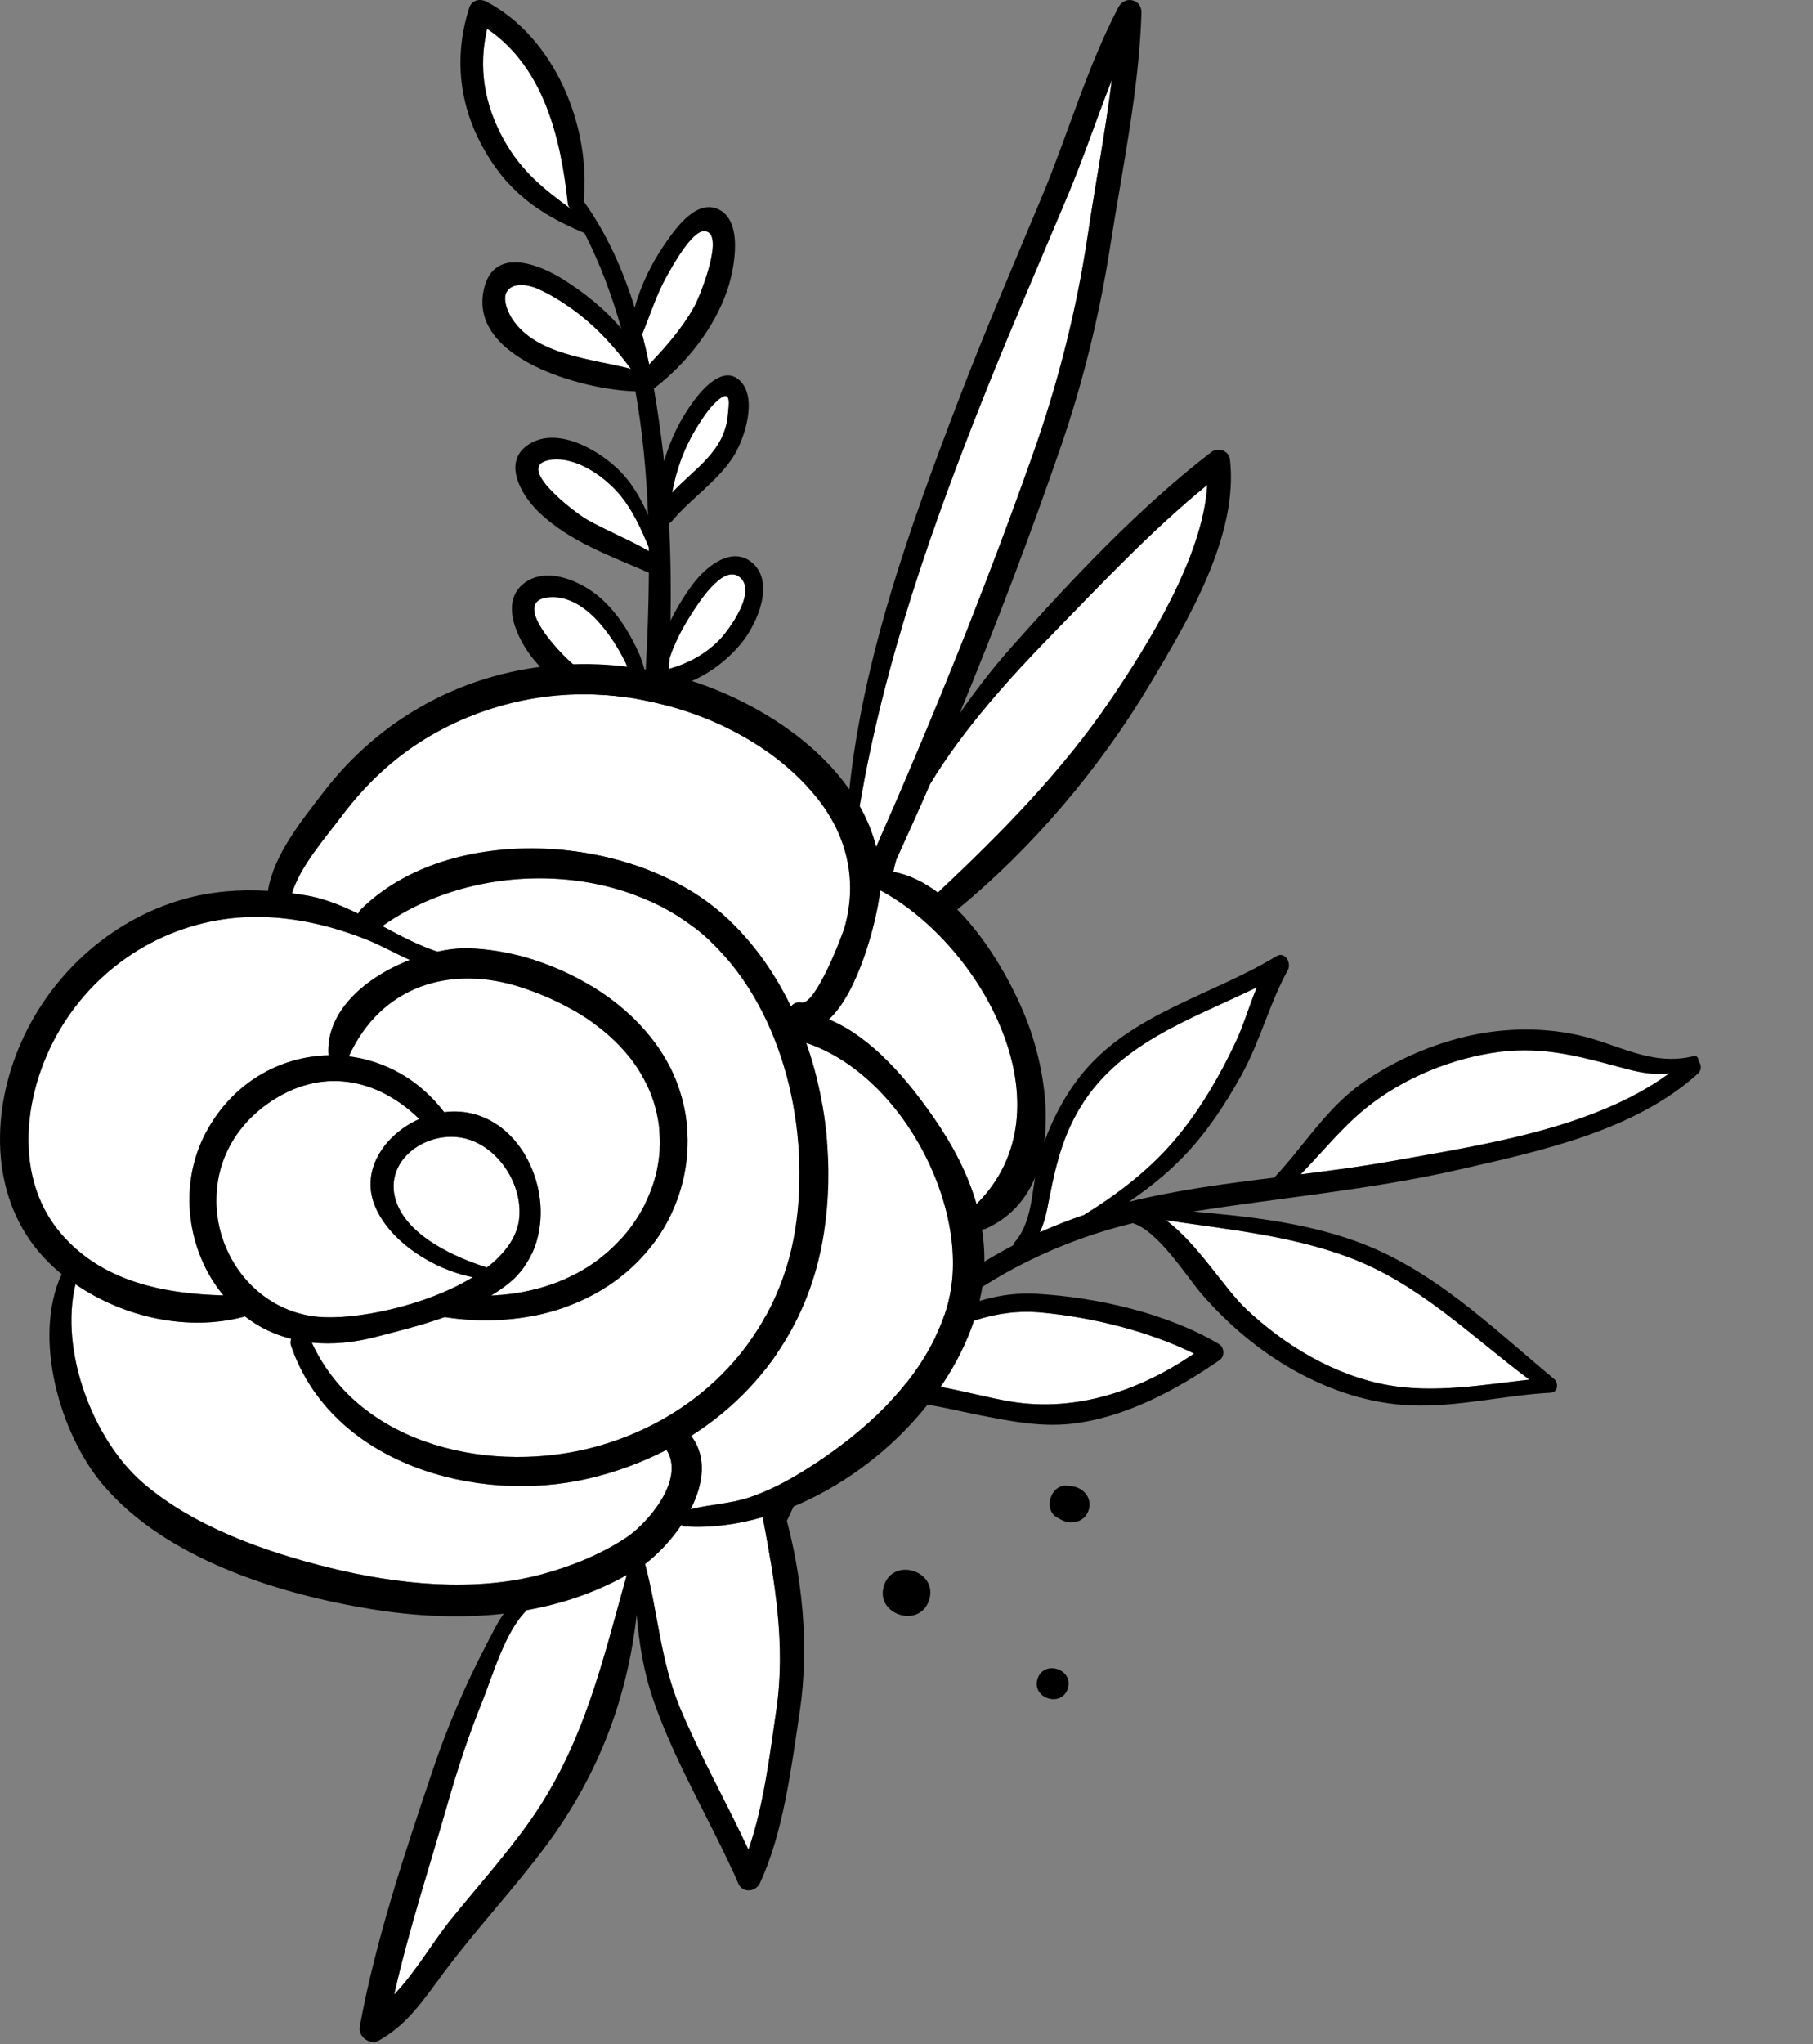 <svg width="63" height="71" viewBox="0 0 63 71" fill="none" xmlns="http://www.w3.org/2000/svg">
<rect x="0" y="0" width="63" height="71" fill="#808080" stroke="none"/>
<path d="M30.214 48.13C31.766 47.753 33.619 48.426 35.118 48.676C37.394 49.055 39.616 48.295 41.492 47.01C39.872 46.216 37.949 45.752 36.183 45.583C34.241 45.399 32.654 46.315 31.029 47.221C30.744 47.516 30.472 47.819 30.214 48.13Z" fill="white"/>
<path d="M30.667 42.968C30.567 41.341 30.153 39.694 29.45 38.212C28.684 39.977 27.514 41.556 26.898 43.389C26.449 44.725 26.378 46.081 27.175 47.305C27.672 48.068 28.211 48.643 28.428 49.439C28.784 48.883 29.177 48.352 29.594 47.84C30.106 46.239 30.772 44.692 30.667 42.968Z" fill="white"/>
<path d="M37.663 42.199C38.884 41.444 40.021 40.57 40.938 39.45C41.751 38.457 42.407 37.325 42.949 36.165C43.227 35.57 43.413 34.905 43.675 34.291C41.335 35.429 38.76 36.253 37.421 38.66C36.826 39.73 36.624 40.778 36.394 41.958C36.334 42.266 36.255 42.544 36.133 42.799C36.633 42.573 37.144 42.375 37.663 42.199Z" fill="white"/>
<path d="M58.006 37.277C57.535 37.34 57.045 37.263 56.536 37.128C55.028 36.727 53.705 36.327 52.11 36.531C50.468 36.74 48.769 37.434 47.476 38.475C46.637 39.151 45.953 40.007 45.198 40.783C46.255 40.652 47.308 40.515 48.343 40.328C51.454 39.767 55.349 39.216 58.006 37.277Z" fill="white"/>
<path d="M40.517 42.38C41.605 43.181 42.55 44.75 43.283 45.445C44.644 46.734 46.38 47.778 48.246 48.109C49.855 48.394 51.522 48.097 53.144 47.915C51.092 46.382 49.299 44.565 46.836 43.654C44.806 42.903 42.647 42.697 40.517 42.38Z" fill="white"/>
<path d="M54.004 47.892C51.817 46.078 49.782 44.049 47.047 43.084C45.245 42.449 43.357 42.243 41.464 42.078C44.539 41.588 47.64 41.319 50.688 40.623C53.501 39.982 56.796 39.28 58.996 37.291C59.149 37.153 59.119 36.961 59.014 36.842C59.033 36.759 58.963 36.652 58.867 36.676C57.364 37.053 56.215 36.242 54.793 35.939C53.465 35.654 52.039 35.708 50.728 36.05C49.529 36.364 48.342 36.899 47.33 37.616C46.078 38.503 45.31 39.798 44.278 40.899C42.576 41.109 40.875 41.332 39.226 41.739C39.885 41.291 40.511 40.797 41.075 40.22C41.911 39.366 42.574 38.363 43.15 37.318C43.792 36.154 44.115 34.843 44.75 33.692C44.884 33.45 44.66 33.024 44.352 33.211C42.07 34.593 39.247 35.201 37.528 37.384C36.912 38.166 36.462 39.096 36.153 40.04C35.827 41.034 35.97 42.321 35.263 43.139C35.232 43.174 35.219 43.211 35.214 43.247C33.342 44.225 31.646 45.541 30.226 47.106C30.761 45.767 31.294 44.459 31.257 42.953C31.209 40.98 30.673 38.932 29.733 37.201C29.593 36.943 29.181 36.912 29.074 37.223C28.311 39.448 26.761 41.327 26.11 43.598C25.845 44.523 25.745 45.505 26.011 46.441C26.403 47.825 27.747 48.723 27.938 50.166C27.941 50.189 27.951 50.205 27.958 50.224C27.193 51.569 26.606 53.016 26.246 54.534C26.195 54.749 26.494 54.879 26.578 54.658C27.357 52.621 28.286 50.72 29.531 49.01L29.532 49.01C30.656 48.288 32.76 48.898 33.983 49.138C35.048 49.347 36.129 49.569 37.219 49.449C39.076 49.244 40.871 48.28 42.385 47.233C42.561 47.111 42.545 46.791 42.363 46.683C40.559 45.607 38.108 45.053 36.021 44.934C34.768 44.862 33.658 45.232 32.61 45.78C34.589 44.198 36.9 43.075 39.363 42.482C40.247 42.746 41.263 44.375 41.751 44.936C42.669 45.992 43.758 46.919 44.981 47.6C46.231 48.297 47.616 48.757 49.053 48.81C50.678 48.869 52.275 48.456 53.892 48.369C54.144 48.354 54.161 48.024 54.004 47.892ZM27.176 47.305C26.377 46.081 26.448 44.726 26.898 43.389C27.514 41.557 28.684 39.977 29.45 38.212C30.152 39.694 30.567 41.341 30.668 42.968C30.773 44.692 30.106 46.239 29.594 47.839C29.178 48.351 28.785 48.882 28.429 49.438C28.212 48.643 27.673 48.069 27.176 47.305ZM36.184 45.583C37.948 45.751 39.872 46.216 41.492 47.01C39.616 48.295 37.394 49.054 35.119 48.676C33.619 48.426 31.767 47.752 30.214 48.13C30.472 47.819 30.744 47.516 31.029 47.221C32.654 46.315 34.241 45.4 36.184 45.583ZM47.477 38.475C48.769 37.434 50.47 36.74 52.111 36.531C53.705 36.328 55.028 36.727 56.536 37.129C57.046 37.264 57.535 37.34 58.007 37.278C55.35 39.216 51.455 39.768 48.345 40.329C47.309 40.516 46.256 40.653 45.199 40.785C45.954 40.007 46.637 39.151 47.477 38.475ZM36.395 41.957C36.625 40.779 36.827 39.73 37.422 38.659C38.76 36.253 41.336 35.428 43.675 34.29C43.413 34.905 43.228 35.569 42.95 36.164C42.408 37.325 41.752 38.456 40.939 39.45C40.023 40.57 38.885 41.444 37.663 42.198C37.145 42.374 36.634 42.572 36.134 42.797C36.255 42.542 36.334 42.265 36.395 41.957ZM48.245 48.108C46.38 47.778 44.643 46.733 43.283 45.445C42.55 44.75 41.605 43.18 40.516 42.379C42.647 42.697 44.805 42.903 46.834 43.653C49.297 44.564 51.09 46.382 53.142 47.915C51.521 48.096 49.854 48.392 48.245 48.108Z" fill="black"/>
<path d="M20.419 43.021C21.026 43.218 21.749 43.106 22.297 42.779C22.731 42.52 23.072 41.624 22.286 41.814C21.728 41.949 21.206 42.374 20.769 42.726C20.652 42.82 20.531 42.919 20.411 43.02C20.414 43.021 20.416 43.02 20.419 43.021Z" fill="white"/>
<path d="M24.956 22.268C25.319 21.912 26.363 20.49 25.668 20.018C25.089 19.626 24.25 20.972 24.013 21.344C23.717 21.806 23.445 22.32 23.267 22.856C23.263 22.98 23.257 23.105 23.252 23.23C23.889 23.052 24.467 22.746 24.956 22.268Z" fill="white"/>
<path d="M24.128 10.645C24.331 10.276 25.239 8.016 24.46 8.029C24.027 8.037 23.369 9.239 23.177 9.578C22.811 10.225 22.598 10.925 22.317 11.604C22.406 11.953 22.488 12.303 22.56 12.655C23.148 12.037 23.711 11.396 24.128 10.645Z" fill="white"/>
<path d="M21.742 29.446C21.51 28.976 21.251 28.501 20.938 28.081C20.644 27.688 19.391 26.428 18.753 26.899C18.336 27.207 18.869 28.088 19.095 28.353C19.39 28.7 19.777 28.966 20.175 29.183C20.73 29.486 21.36 29.628 21.94 29.864C21.875 29.737 21.818 29.599 21.742 29.446Z" fill="white"/>
<path d="M24.982 13.87C24.683 14.11 24.457 14.457 24.255 14.776C23.795 15.503 23.507 16.285 23.354 17.111C24.126 16.279 25.179 15.69 25.291 14.413C25.324 14.053 25.424 13.513 24.982 13.87Z" fill="white"/>
<path d="M19.863 10.718C19.495 10.455 19.102 10.214 18.689 10.029C18.403 9.901 17.803 9.771 17.601 10.15C17.463 10.407 17.651 10.847 17.796 11.07C18.621 12.335 20.523 12.452 21.925 12.811C21.333 12.016 20.68 11.303 19.863 10.718Z" fill="white"/>
<path d="M19.061 20.746C17.649 20.882 19.643 22.913 20.118 23.232C20.784 23.68 21.589 24.001 22.227 24.504C22.007 23.988 21.885 23.311 21.73 22.999C21.265 22.062 20.295 20.627 19.061 20.746Z" fill="white"/>
<path d="M25.823 25.913C25.224 25.572 24.294 26.713 24.019 27.071C23.572 27.651 23.237 28.297 22.977 28.976C23.815 28.997 24.657 28.701 25.297 28.16C25.605 27.898 25.869 27.567 25.99 27.177C26.09 26.858 26.175 26.114 25.823 25.913Z" fill="white"/>
<path d="M19.731 7.07C19.49 4.798 18.896 2.334 16.928 0.999C16.614 2.334 16.823 3.626 17.511 4.862C18.133 5.978 18.939 6.597 19.866 7.278C19.861 7.269 19.856 7.26 19.851 7.251C19.789 7.22 19.741 7.163 19.731 7.07Z" fill="white"/>
<path d="M23.756 33.888C24.106 33.706 24.385 33.455 24.553 33.094C24.634 32.921 24.88 32.292 24.638 32.17C24.149 31.924 23.258 32.836 22.982 33.123C22.714 33.401 22.495 33.722 22.269 34.036C22.252 34.155 22.235 34.275 22.217 34.395C22.727 34.219 23.271 34.14 23.756 33.888Z" fill="white"/>
<path d="M18.547 43.624C18.458 43.526 18.037 43.071 17.881 43.152C17.81 43.19 17.83 43.428 17.846 43.491C17.902 43.702 18.109 43.88 18.267 44.018C18.49 44.213 18.762 44.378 18.997 44.572C19.009 44.539 19.02 44.507 19.032 44.474C18.973 44.156 18.751 43.848 18.547 43.624Z" fill="white"/>
<path d="M21.269 39.485C21.801 39.486 22.347 39.467 22.836 39.247C23.32 39.03 23.988 38.25 23.493 37.711C22.898 37.065 21.94 38.183 21.372 39.003C21.338 39.164 21.304 39.325 21.269 39.485Z" fill="white"/>
<path d="M19.737 39.133C19.512 38.774 17.854 36.931 17.868 38.211C17.883 39.518 19.358 39.713 20.235 40.37C20.242 40.343 20.25 40.316 20.257 40.289C20.029 39.966 19.914 39.417 19.737 39.133Z" fill="white"/>
<path d="M21.572 17.225C21.038 16.57 20.041 15.85 19.147 15.968C17.78 16.149 19.99 17.815 20.4 18.047C21.102 18.442 21.851 18.737 22.547 19.139C22.546 19.097 22.546 19.055 22.545 19.013C22.286 18.383 22 17.752 21.572 17.225Z" fill="white"/>
<path d="M21.066 35.26C20.918 34.895 20.736 34.541 20.53 34.206C20.343 33.899 19.202 32.173 18.684 32.667C18.186 33.142 19.138 34.309 19.429 34.626C19.894 35.132 20.496 35.58 21.188 35.703C21.191 35.68 21.195 35.658 21.199 35.635C21.148 35.515 21.116 35.383 21.066 35.26Z" fill="white"/>
<path d="M24.406 25.825C23.808 26.32 23.337 26.973 22.978 27.687C23.006 27.331 23.041 26.979 23.064 26.622C23.126 25.717 23.182 24.811 23.225 23.904C24.222 23.718 25.154 23.09 25.78 22.316C26.305 21.665 26.943 20.234 26.138 19.543C25.418 18.927 24.505 19.711 24.074 20.288C23.794 20.664 23.525 21.096 23.3 21.556C23.319 20.43 23.306 19.304 23.248 18.179C23.285 18.159 23.32 18.133 23.352 18.096C24.008 17.309 24.933 16.723 25.485 15.855C25.875 15.241 26.342 13.81 25.703 13.212C25.141 12.686 24.443 13.477 24.124 13.901C23.645 14.539 23.294 15.263 23.074 16.026C23.063 15.932 23.057 15.837 23.046 15.743C22.957 15 22.853 14.245 22.722 13.494C23.852 12.631 24.835 11.389 25.287 10.031C25.519 9.331 25.861 7.611 24.906 7.245C24.132 6.947 23.404 8.031 23.052 8.549C22.641 9.157 22.261 9.917 22.056 10.687C21.647 9.37 21.086 8.112 20.28 6.988C20.54 4.387 19.275 1.297 16.9 0.056C16.678 -0.061 16.392 0.003 16.307 0.266C15.789 1.877 15.926 3.513 16.724 5.016C17.563 6.596 18.686 7.416 20.289 8.086C20.296 8.089 20.301 8.088 20.308 8.09C20.849 9.151 21.266 10.264 21.588 11.412C21.015 10.721 20.263 10.137 19.57 9.703C18.7 9.158 17.17 8.571 16.821 10.016C16.231 12.457 20.277 13.546 22.082 13.591C22.33 14.998 22.466 16.44 22.519 17.891C22.257 17.273 21.914 16.696 21.407 16.23C20.693 15.575 19.352 14.828 18.396 15.419C17.428 16.016 18.102 17.181 18.703 17.767C19.764 18.801 21.213 19.306 22.548 19.891C22.541 21.068 22.497 22.243 22.431 23.401C22.373 23.165 22.311 22.938 22.226 22.742C21.904 22.005 21.462 21.289 20.852 20.756C20.215 20.2 19.042 19.665 18.248 20.228C17.329 20.88 17.981 22.204 18.524 22.878C19.446 24.025 21.018 24.756 22.297 25.45C22.256 26.027 22.214 26.601 22.173 27.162C22.129 27.755 22.08 28.35 22.027 28.946C22.019 28.928 22.011 28.909 22.004 28.893C21.835 28.547 21.657 28.205 21.447 27.882C21.138 27.408 20.768 26.98 20.285 26.677C19.696 26.306 18.595 25.871 18.107 26.625C17.566 27.46 18.316 28.614 18.936 29.162C19.641 29.784 20.847 30.451 21.872 30.573C21.732 31.935 21.562 33.3 21.355 34.663C21.268 34.452 21.173 34.245 21.064 34.044C20.787 33.529 20.451 33.026 20.043 32.606C19.507 32.056 18.489 31.496 18.035 32.45C17.627 33.308 18.259 34.318 18.798 34.953C19.368 35.624 20.177 36.3 21.088 36.313C20.895 37.415 20.672 38.511 20.419 39.599C20.201 38.983 19.939 38.41 19.482 37.882C18.991 37.318 17.939 36.579 17.329 37.414C16.808 38.126 17.217 39.234 17.78 39.788C18.424 40.422 19.387 40.529 20.053 41.083C19.813 42.001 19.549 42.911 19.257 43.809C19.153 43.594 19.017 43.393 18.883 43.221C18.616 42.884 18.15 42.425 17.67 42.569C17.1 42.741 17.092 43.531 17.343 43.957C17.518 44.252 17.783 44.481 18.053 44.686C18.283 44.86 18.529 45.048 18.782 45.199C18.475 46.046 18.143 46.883 17.78 47.705C17.603 48.106 18.278 48.433 18.479 48.039C19.212 46.606 19.773 45.095 20.238 43.55C20.952 43.919 22.084 43.6 22.701 43.184C23.252 42.812 23.678 41.877 23.023 41.37C22.466 40.938 21.65 41.488 21.191 41.815C21.002 41.95 20.801 42.102 20.603 42.264C20.795 41.542 20.971 40.816 21.134 40.09C21.959 40.163 22.901 40.059 23.565 39.545C24.17 39.076 24.496 38.147 24.057 37.456C23.65 36.818 22.846 36.894 22.305 37.295C22.034 37.496 21.798 37.749 21.578 38.02C21.777 37.053 21.953 36.084 22.112 35.115C22.124 35.114 22.133 35.12 22.144 35.118C23.057 34.975 24.157 34.713 24.801 34.001C25.255 33.498 25.797 32.251 25.139 31.697C24.553 31.203 23.654 31.782 23.194 32.183C22.9 32.438 22.648 32.746 22.414 33.062C22.568 31.933 22.706 30.802 22.816 29.668C22.833 29.672 22.846 29.679 22.865 29.68C24.022 29.732 25.242 29.252 26.021 28.386C26.64 27.698 27.06 26.413 26.399 25.602C25.85 24.929 24.939 25.384 24.406 25.825ZM24.255 14.775C24.457 14.457 24.683 14.11 24.982 13.869C25.424 13.513 25.324 14.053 25.292 14.412C25.179 15.689 24.127 16.277 23.355 17.11C23.506 16.284 23.795 15.502 24.255 14.775ZM17.795 11.07C17.65 10.846 17.462 10.406 17.6 10.15C17.802 9.771 18.403 9.901 18.688 10.029C19.101 10.214 19.494 10.456 19.862 10.718C20.679 11.302 21.332 12.015 21.923 12.811C20.522 12.452 18.62 12.335 17.795 11.07ZM20.118 23.232C19.643 22.913 17.649 20.882 19.061 20.746C20.295 20.627 21.265 22.062 21.73 22.999C21.885 23.311 22.007 23.988 22.227 24.504C21.588 24.002 20.784 23.68 20.118 23.232ZM19.095 28.354C18.869 28.088 18.336 27.208 18.753 26.9C19.391 26.429 20.644 27.689 20.938 28.082C21.252 28.502 21.509 28.977 21.742 29.447C21.817 29.599 21.875 29.737 21.939 29.866C21.36 29.63 20.73 29.489 20.174 29.184C19.777 28.966 19.39 28.701 19.095 28.354ZM22.286 41.815C23.072 41.624 22.731 42.52 22.297 42.78C21.749 43.106 21.025 43.219 20.419 43.022C20.416 43.021 20.415 43.022 20.412 43.021C20.532 42.92 20.653 42.821 20.77 42.727C21.206 42.374 21.728 41.95 22.286 41.815ZM24.013 21.344C24.251 20.972 25.09 19.626 25.668 20.018C26.363 20.49 25.319 21.913 24.956 22.268C24.466 22.746 23.888 23.051 23.253 23.23C23.258 23.105 23.264 22.98 23.268 22.856C23.445 22.32 23.718 21.806 24.013 21.344ZM23.177 9.578C23.369 9.239 24.026 8.037 24.459 8.029C25.238 8.015 24.33 10.276 24.127 10.645C23.711 11.396 23.147 12.037 22.559 12.656C22.486 12.303 22.404 11.954 22.316 11.605C22.598 10.926 22.81 10.225 23.177 9.578ZM17.511 4.862C16.823 3.627 16.614 2.334 16.928 0.999C18.898 2.334 19.49 4.798 19.731 7.07C19.741 7.163 19.789 7.22 19.852 7.252C19.857 7.26 19.862 7.27 19.867 7.279C18.939 6.597 18.132 5.978 17.511 4.862ZM20.401 18.047C19.99 17.815 17.781 16.149 19.148 15.968C20.042 15.85 21.039 16.57 21.573 17.225C22.001 17.752 22.287 18.383 22.547 19.013C22.547 19.055 22.548 19.097 22.548 19.139C21.852 18.737 21.102 18.442 20.401 18.047ZM19.43 34.625C19.138 34.308 18.187 33.141 18.685 32.666C19.203 32.172 20.343 33.898 20.531 34.205C20.736 34.541 20.919 34.895 21.067 35.259C21.117 35.382 21.149 35.514 21.2 35.633C21.196 35.656 21.192 35.678 21.188 35.701C20.497 35.579 19.895 35.131 19.43 34.625ZM17.868 38.211C17.854 36.932 19.512 38.774 19.737 39.133C19.914 39.417 20.029 39.966 20.257 40.288C20.25 40.315 20.242 40.342 20.235 40.369C19.359 39.713 17.883 39.518 17.868 38.211ZM18.267 44.018C18.11 43.88 17.902 43.702 17.847 43.491C17.831 43.428 17.811 43.19 17.882 43.152C18.037 43.071 18.459 43.526 18.548 43.624C18.752 43.849 18.974 44.157 19.034 44.474C19.022 44.507 19.011 44.539 18.999 44.573C18.762 44.378 18.49 44.213 18.267 44.018ZM23.493 37.712C23.987 38.25 23.319 39.031 22.836 39.248C22.347 39.467 21.801 39.487 21.269 39.486C21.304 39.326 21.338 39.165 21.372 39.004C21.939 38.184 22.898 37.065 23.493 37.712ZM22.982 33.123C23.258 32.836 24.149 31.924 24.637 32.17C24.88 32.292 24.634 32.922 24.553 33.094C24.385 33.455 24.107 33.706 23.756 33.888C23.271 34.14 22.727 34.218 22.216 34.395C22.234 34.275 22.251 34.155 22.268 34.036C22.495 33.722 22.714 33.401 22.982 33.123ZM25.991 27.175C25.869 27.565 25.605 27.897 25.297 28.158C24.657 28.699 23.814 28.995 22.978 28.974C23.237 28.296 23.573 27.65 24.02 27.069C24.295 26.711 25.224 25.57 25.824 25.912C26.175 26.113 26.09 26.858 25.991 27.175Z" fill="black"/>
<path d="M27.635 42.687C28.166 39.308 27.27 35.206 24.758 32.761C21.816 29.898 16.561 29.831 13.288 32.165C13.915 32.501 14.54 32.834 15.196 33.052C15.58 32.968 15.947 32.926 16.272 32.936C18.959 33.012 22.062 34.622 23.292 37.08C24.355 39.204 23.982 41.758 22.423 43.537C20.692 45.512 17.979 46.137 15.453 45.744C14.646 46.031 13.805 46.24 13.038 46.438C12.309 46.626 11.561 46.704 10.834 46.63C12.515 50.268 17.174 51.232 20.758 50.231C24.363 49.222 27.049 46.417 27.635 42.687Z" fill="white"/>
<path d="M16.432 44.356C15.063 44.099 13.512 43.104 13.018 41.859C12.515 40.589 13.416 39.375 14.571 38.863C13.085 37.421 11.14 37.047 9.325 38.315C8.331 39.009 7.674 40.028 7.543 41.243C7.309 43.398 8.802 45.499 11.006 45.729C12.312 45.865 14.79 45.363 16.432 44.356Z" fill="white"/>
<path d="M12.122 36.686C13.361 36.842 14.561 37.477 15.434 38.625C18.421 38.245 19.994 42.685 17.676 44.572C17.485 44.727 17.277 44.865 17.062 44.996C17.185 44.989 17.309 44.981 17.433 44.97C18.648 44.863 19.791 44.492 20.78 43.754C22.358 42.576 23.264 40.614 22.817 38.652C22.302 36.391 20.24 34.993 18.154 34.303C15.643 33.474 13.234 34.248 12.122 36.686Z" fill="white"/>
<path d="M35.878 15.813C36.767 13.306 37.414 10.758 37.805 8.126C38.065 6.365 38.412 4.575 38.633 2.787C38.103 4.126 37.645 5.504 37.09 6.82C36.139 9.082 35.162 11.334 34.249 13.613C32.386 18.268 30.708 23.038 29.873 27.995C30.122 28.442 30.321 28.914 30.445 29.415C32.416 24.947 34.246 20.415 35.878 15.813Z" fill="white"/>
<path d="M16.324 39.586C14.925 39.113 13.17 40.311 13.813 41.851C14.28 42.968 15.8 43.668 16.92 44.02C17.523 43.555 17.948 43.006 18.032 42.378C18.188 41.225 17.402 39.951 16.324 39.586Z" fill="white"/>
<path d="M10.841 31.136C11.403 31.259 11.93 31.48 12.444 31.731C12.468 31.674 12.505 31.617 12.559 31.565C15.629 28.557 21.81 28.967 24.957 31.62C26.028 32.522 26.866 33.676 27.485 34.958C27.564 34.854 27.685 34.787 27.853 34.819C28.344 34.913 29.278 32.468 29.357 32.175C29.806 30.522 29.414 28.947 28.325 27.632C26.736 25.712 24.249 24.582 21.823 24.225C19.386 23.866 16.892 24.374 14.786 25.654C13.643 26.349 12.676 27.274 11.874 28.341C11.333 29.061 10.404 30.12 10.148 31.025C10.381 31.058 10.614 31.087 10.841 31.136Z" fill="white"/>
<path d="M23.68 52.961C23.312 53.505 22.852 53.986 22.416 54.315C22.867 55.994 22.94 57.666 23.64 59.334C24.342 61.01 25.244 62.592 26.008 64.239C26.541 62.715 26.757 60.892 26.979 59.374C27.308 57.126 26.923 54.899 26.505 52.69C25.602 52.948 24.685 53.071 23.791 53.011C23.745 53.01 23.713 52.983 23.68 52.961Z" fill="white"/>
<path d="M32.319 27.233C31.936 28.116 31.54 28.991 31.142 29.866C31.104 30.004 31.07 30.142 31.041 30.278C31.588 30.378 32.108 30.636 32.592 31C34.791 28.93 36.909 26.791 38.609 24.279C39.862 22.429 41.807 19.339 41.951 16.842C40.039 18.394 38.238 20.313 36.54 22.053C35.178 23.45 33.489 25.288 32.319 27.233Z" fill="white"/>
<path d="M28.015 36.219C28.81 38.477 28.988 40.994 28.561 43.226C28.011 46.103 26.336 48.398 24.017 49.868C24.58 50.603 24.442 51.549 23.999 52.417C24.665 52.244 25.369 52.23 26.034 52.006C27.08 51.653 28.054 51.045 28.942 50.404C30.639 49.18 32.181 47.593 32.855 45.567C33.946 42.288 31.443 37.356 28.015 36.219Z" fill="white"/>
<path d="M30.583 30.943C30.469 31.991 29.818 34.489 28.802 35.401C30.326 36.035 31.569 37.552 32.448 38.82C33.1 39.76 33.628 40.76 33.932 41.816C37.259 38.517 34.141 32.842 30.605 30.928C30.599 30.935 30.591 30.938 30.583 30.943Z" fill="white"/>
<path d="M7.765 44.991C6.484 43.447 6.188 41.146 7.152 39.337C8.08 37.595 9.734 36.689 11.414 36.651C11.303 35.11 12.732 33.925 14.241 33.339C13.736 33.114 13.247 32.834 12.722 32.626C11.548 32.161 10.304 31.866 9.038 31.845C6.332 31.801 3.822 33.14 2.315 35.385C0.879 37.522 0.324 40.742 2.116 42.84C3.548 44.515 5.678 44.931 7.765 44.991Z" fill="white"/>
<path d="M21.759 53.4C22.474 52.928 23.829 51.401 23.161 50.354C22.322 50.785 21.418 51.122 20.462 51.346C16.57 52.259 11.524 50.847 10.115 46.738C10.085 46.65 10.093 46.569 10.119 46.498C9.704 46.39 9.299 46.232 8.915 45.996C8.773 45.909 8.637 45.813 8.507 45.713C8.493 45.718 8.482 45.728 8.468 45.731C6.54 46.245 4.302 45.756 2.624 44.6C2.061 46.936 3.243 50.014 4.969 51.501C6.73 53.018 9.203 53.892 11.436 54.443C13.784 55.022 16.464 55.309 18.827 54.673C19.846 54.4 20.875 53.984 21.759 53.4Z" fill="white"/>
<path d="M18.312 55.918C17.549 56.648 17.112 58.224 16.758 59.095C16.284 60.262 15.896 61.45 15.549 62.66C14.918 64.859 14.2 67.039 13.697 69.271C14.442 68.492 15.038 67.444 15.664 66.671C16.6 65.515 17.603 64.401 18.458 63.182C20.291 60.562 20.942 57.685 21.779 54.7C20.683 55.315 19.517 55.705 18.312 55.918Z" fill="white"/>
<path d="M42.087 15.704C39.61 17.607 37.241 20.119 35.161 22.458C34.507 23.192 33.906 23.97 33.348 24.776C34.614 21.711 35.797 18.61 36.875 15.478C37.653 13.213 38.215 10.898 38.582 8.532C38.995 5.88 39.582 3.129 39.665 0.447C39.68 -0.036 39.082 -0.166 38.864 0.25C37.773 2.328 37.112 4.663 36.205 6.83C35.215 9.197 34.204 11.555 33.286 13.952C31.629 18.278 30.005 22.782 29.513 27.418C28.326 25.722 26.348 24.481 24.475 23.799C21.321 22.652 17.759 22.826 14.801 24.446C13.398 25.215 12.188 26.269 11.217 27.541C10.486 28.497 9.5 29.699 9.311 30.94C8.334 30.882 7.347 30.957 6.405 31.221C3.802 31.949 1.665 33.929 0.642 36.419C-0.337 38.798 -0.305 41.679 1.501 43.65C1.697 43.865 1.914 44.063 2.141 44.252C1.115 46.474 2.094 49.818 3.58 51.57C5.77 54.15 9.697 55.365 12.918 55.889C14.439 56.135 15.992 56.214 17.505 56.044C17.275 56.361 17.101 56.735 16.896 57.127C16.168 58.52 15.548 59.964 15.045 61.453C14.059 64.375 13.056 67.357 12.499 70.395C12.438 70.731 12.855 71.041 13.157 70.873C14.177 70.306 14.751 69.407 15.434 68.49C16.58 66.952 17.907 65.555 19.042 64.009C20.807 61.606 21.807 58.953 22.123 56.078C22.209 57.086 22.363 58.072 22.724 59.102C23.493 61.3 24.728 63.297 25.66 65.423C25.807 65.757 26.261 65.71 26.403 65.407C27.228 63.644 27.5 61.367 27.788 59.462C28.135 57.166 27.879 54.678 27.242 52.452C30.543 51.215 33.49 48.148 34.102 44.885C34.242 44.135 34.234 43.409 34.125 42.704C34.175 42.7 34.227 42.689 34.28 42.664C36.934 41.436 36.559 37.784 35.717 35.536C35.293 34.401 34.419 32.748 33.267 31.589C35.892 29.432 38.218 26.68 39.952 23.775C41.261 21.581 43.051 18.602 42.739 15.955C42.703 15.643 42.319 15.527 42.087 15.704ZM34.249 13.613C35.162 11.334 36.138 9.082 37.09 6.82C37.645 5.504 38.103 4.126 38.633 2.787C38.412 4.575 38.065 6.365 37.805 8.126C37.414 10.758 36.767 13.306 35.878 15.813C34.247 20.415 32.416 24.947 30.446 29.415C30.322 28.914 30.123 28.443 29.874 27.995C30.707 23.039 32.386 18.269 34.249 13.613ZM11.875 28.341C12.676 27.274 13.643 26.349 14.787 25.654C16.892 24.374 19.387 23.866 21.823 24.225C24.25 24.582 26.737 25.712 28.326 27.632C29.414 28.947 29.807 30.522 29.358 32.175C29.278 32.468 28.344 34.912 27.854 34.819C27.686 34.787 27.565 34.853 27.486 34.958C26.867 33.676 26.029 32.522 24.958 31.62C21.811 28.967 15.63 28.557 12.56 31.565C12.506 31.617 12.469 31.674 12.445 31.731C11.931 31.48 11.403 31.259 10.842 31.136C10.614 31.087 10.382 31.058 10.15 31.025C10.406 30.12 11.334 29.061 11.875 28.341ZM20.757 50.229C17.172 51.23 12.513 50.267 10.833 46.628C11.561 46.702 12.309 46.624 13.037 46.436C13.804 46.239 14.646 46.029 15.453 45.742C17.978 46.135 20.692 45.51 22.422 43.535C23.98 41.756 24.354 39.203 23.291 37.078C22.062 34.621 18.959 33.011 16.271 32.934C15.947 32.926 15.579 32.967 15.195 33.05C14.538 32.833 13.914 32.499 13.287 32.163C16.561 29.829 21.816 29.895 24.758 32.76C27.269 35.204 28.165 39.306 27.635 42.685C27.049 46.417 24.363 49.222 20.757 50.229ZM7.542 41.243C7.673 40.028 8.331 39.009 9.325 38.315C11.139 37.047 13.084 37.421 14.57 38.863C13.415 39.376 12.515 40.59 13.018 41.859C13.511 43.104 15.062 44.099 16.431 44.357C14.789 45.362 12.311 45.865 11.004 45.729C8.8 45.499 7.308 43.398 7.542 41.243ZM18.154 34.304C20.24 34.994 22.302 36.392 22.817 38.653C23.264 40.614 22.358 42.577 20.78 43.755C19.791 44.493 18.649 44.863 17.433 44.971C17.309 44.981 17.185 44.99 17.062 44.997C17.277 44.866 17.485 44.729 17.676 44.572C19.993 42.686 18.42 38.245 15.434 38.626C14.561 37.478 13.361 36.842 12.122 36.687C13.234 34.248 15.643 33.474 18.154 34.304ZM16.921 44.02C15.802 43.668 14.282 42.968 13.814 41.851C13.17 40.311 14.925 39.113 16.325 39.586C17.403 39.951 18.188 41.225 18.034 42.378C17.949 43.007 17.524 43.556 16.921 44.02ZM2.315 35.385C3.822 33.14 6.332 31.801 9.038 31.845C10.304 31.865 11.548 32.161 12.722 32.626C13.247 32.834 13.736 33.115 14.241 33.339C12.732 33.924 11.303 35.11 11.414 36.651C9.735 36.689 8.08 37.595 7.152 39.337C6.188 41.146 6.484 43.448 7.765 44.991C5.678 44.931 3.548 44.515 2.116 42.84C0.323 40.742 0.879 37.522 2.315 35.385ZM11.435 54.444C9.203 53.894 6.729 53.02 4.968 51.503C3.242 50.016 2.06 46.938 2.623 44.601C4.3 45.758 6.54 46.246 8.467 45.733C8.481 45.73 8.493 45.72 8.506 45.715C8.636 45.816 8.772 45.91 8.914 45.997C9.298 46.233 9.703 46.392 10.118 46.499C10.092 46.571 10.084 46.652 10.114 46.74C11.523 50.848 16.57 52.26 20.462 51.348C21.417 51.124 22.321 50.787 23.16 50.355C23.828 51.403 22.474 52.93 21.759 53.402C20.875 53.985 19.845 54.402 18.825 54.676C16.463 55.31 13.783 55.023 11.435 54.444ZM18.458 63.182C17.603 64.402 16.6 65.515 15.664 66.671C15.038 67.444 14.442 68.491 13.697 69.271C14.2 67.039 14.918 64.859 15.549 62.66C15.896 61.45 16.284 60.262 16.758 59.095C17.112 58.224 17.549 56.648 18.312 55.918C19.517 55.705 20.683 55.315 21.779 54.7C20.942 57.685 20.291 60.562 18.458 63.182ZM26.978 59.374C26.756 60.892 26.54 62.715 26.007 64.24C25.243 62.592 24.341 61.011 23.639 59.335C22.939 57.666 22.866 55.994 22.416 54.316C22.852 53.987 23.311 53.506 23.679 52.961C23.712 52.984 23.744 53.011 23.788 53.013C24.682 53.073 25.6 52.951 26.503 52.692C26.922 54.9 27.307 57.127 26.978 59.374ZM32.855 45.568C32.182 47.593 30.639 49.18 28.942 50.405C28.054 51.045 27.08 51.654 26.034 52.007C25.369 52.231 24.665 52.245 23.999 52.418C24.443 51.55 24.58 50.604 24.017 49.868C26.336 48.399 28.011 46.103 28.561 43.227C28.988 40.995 28.81 38.478 28.015 36.22C31.443 37.356 33.946 42.288 32.855 45.568ZM33.933 41.816C33.629 40.761 33.101 39.761 32.449 38.821C31.57 37.553 30.326 36.036 28.802 35.402C29.819 34.491 30.469 31.993 30.584 30.944C30.591 30.938 30.6 30.936 30.607 30.929C34.142 32.842 37.26 38.517 33.933 41.816ZM38.609 24.279C36.908 26.791 34.791 28.931 32.592 31C32.108 30.636 31.589 30.378 31.042 30.278C31.07 30.142 31.104 30.004 31.142 29.866C31.54 28.991 31.937 28.116 32.319 27.233C33.49 25.288 35.178 23.45 36.54 22.053C38.237 20.312 40.039 18.394 41.951 16.842C41.807 19.339 39.863 22.429 38.609 24.279Z" fill="black"/>
<path d="M32.285 55.571C32.609 54.563 31.042 54.057 30.718 55.067C30.393 56.076 31.96 56.582 32.285 55.571Z" fill="black"/>
<path d="M37.83 52.446C37.962 52.036 37.657 51.668 37.253 51.618C37.201 51.612 37.149 51.605 37.098 51.599C36.515 51.527 36.225 52.427 36.741 52.708C36.787 52.733 36.833 52.758 36.878 52.783C37.236 52.977 37.697 52.859 37.83 52.446Z" fill="black"/>
<path d="M37.104 58.644C37.321 57.969 36.272 57.63 36.054 58.306C35.837 58.982 36.887 59.32 37.104 58.644Z" fill="black"/>
</svg>
